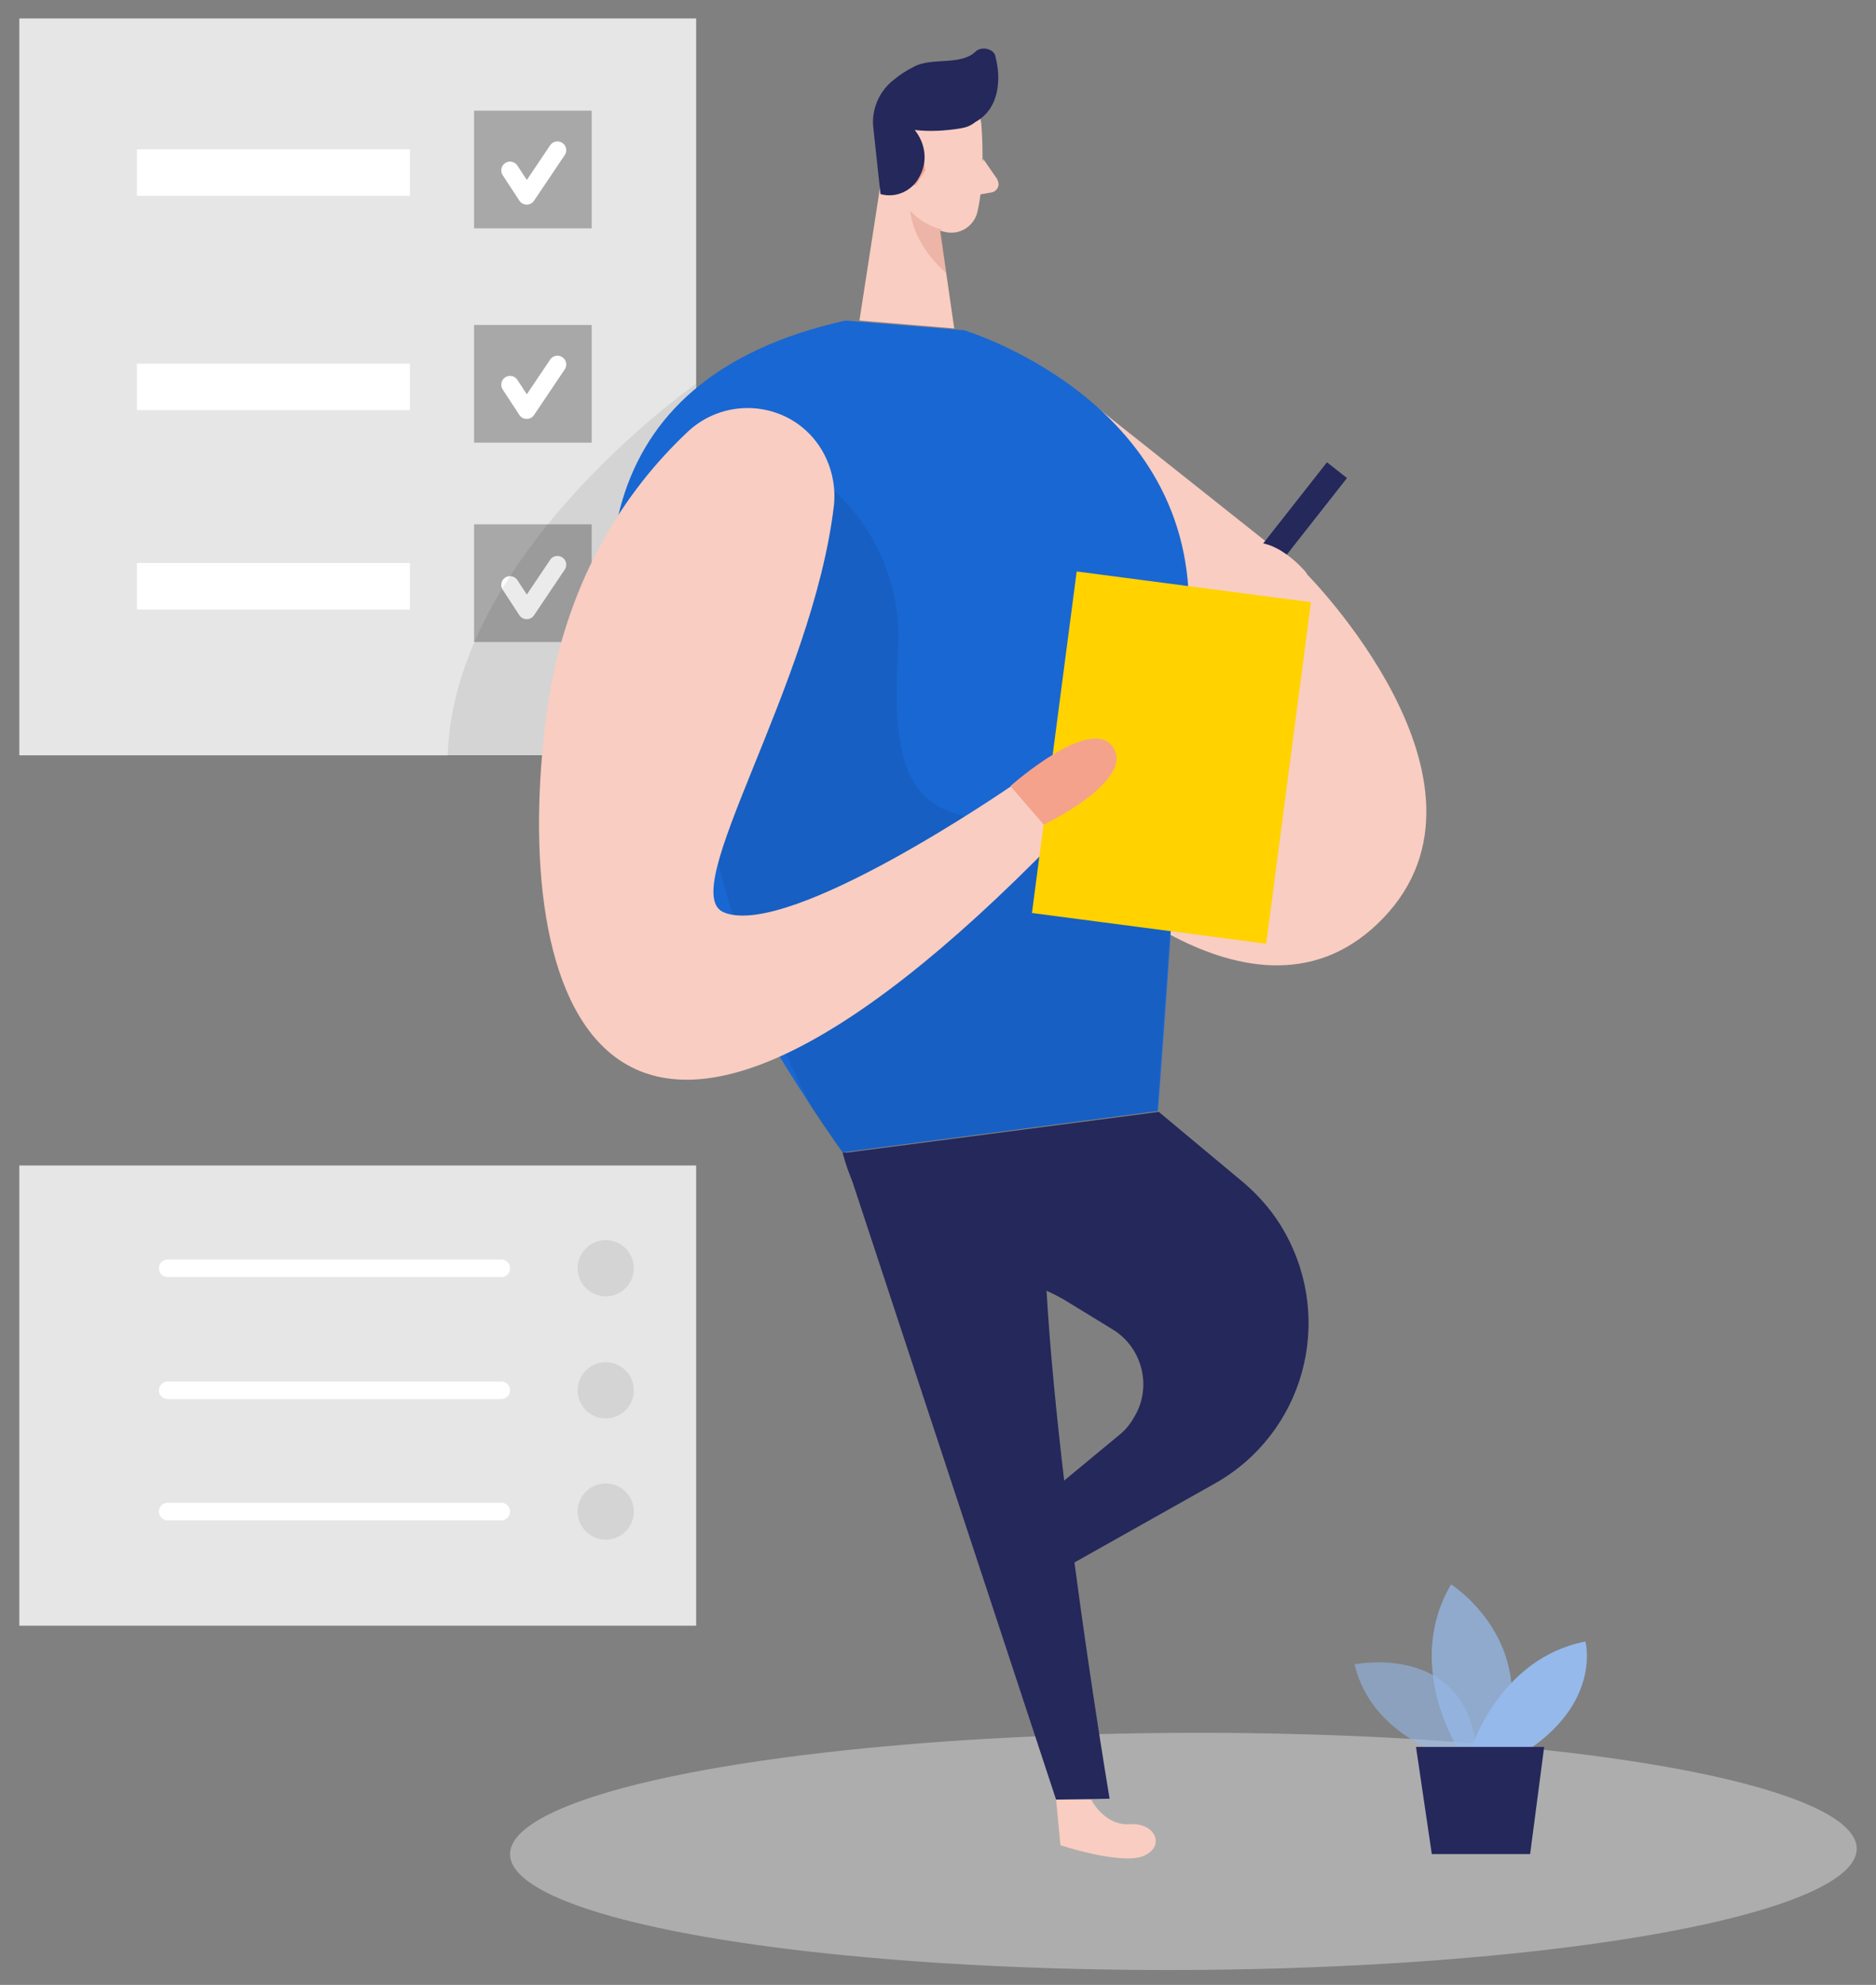 <?xml version="1.0" encoding="utf-8"?>
<!-- Generator: Adobe Illustrator 21.0.0, SVG Export Plug-In . SVG Version: 6.00 Build 0)  -->
<svg version="1.1" id="Layer_1" xmlns="http://www.w3.org/2000/svg" xmlns:xlink="http://www.w3.org/1999/xlink" x="0px" y="0px"
	 viewBox="0 0 213.7 226" style="enable-background:new 0 0 213.7 226;" xml:space="preserve">
<rect x="0" y="0" width="213.7" height="226" fill="#808080" stroke="none"/>
<style type="text/css">
	.st0{fill:#E6E6E6;}
	.st1{fill:#A8A8A8;}
	.st2{fill:none;stroke:#FFFFFF;stroke-width:2;stroke-linecap:round;stroke-linejoin:round;}
	.st3{fill:#FFFFFF;}
	.st4{opacity:8.000000e-02;enable-background:new    ;}
	.st5{fill:#F9CDC1;}
	.st6{fill:#24285B;}
	.st7{opacity:0.45;fill:#E6E6E6;enable-background:new    ;}
	.st8{fill:#F4A28C;}
	.st9{opacity:0.31;fill:#CE8172;enable-background:new    ;}
	.st10{fill:#1967D2;}
	.st11{opacity:0.58;fill:#95B9EA;enable-background:new    ;}
	.st12{opacity:0.73;fill:#95B9EA;enable-background:new    ;}
	.st13{fill:#95B9EA;}
	.st14{fill:#FFD200;}
	.st15{fill:none;stroke:#FFFFFF;stroke-width:2;stroke-linecap:round;stroke-linejoin:bevel;}
</style>
<title>note-taking</title>
<rect x="2.2" y="2.1" class="st0" width="77.1" height="83.9"/>
<rect x="54" y="12.6" class="st1" width="13.4" height="13.4"/>
<polyline class="st2" points="58.1,19.4 60,22.3 63.5,17.1 "/>
<rect x="15.6" y="17" class="st3" width="31.1" height="5.3"/>
<rect x="54" y="37" class="st1" width="13.4" height="13.4"/>
<polyline class="st2" points="58.1,43.8 60,46.7 63.5,41.5 "/>
<rect x="15.6" y="41.4" class="st3" width="31.1" height="5.3"/>
<rect x="54" y="59.7" class="st1" width="13.4" height="13.4"/>
<polyline class="st2" points="58.1,66.6 60,69.5 63.5,64.3 "/>
<rect x="15.6" y="64.1" class="st3" width="31.1" height="5.3"/>
<rect x="2.2" y="132.7" class="st0" width="77.1" height="52.4"/>
<path class="st4" d="M67.4,86.1H51C51.6,63,79.3,43.7,79.3,43.7L67.4,86.1z"/>
<path class="st5" d="M121.2,97.3c0,0,21.6,22.7,36.4,7.2s-8.8-39.2-8.8-39.2l-25.2-20L121.2,97.3z"/>
<rect x="137.1" y="59.4" transform="matrix(0.618 -0.786 0.786 0.618 8.124 138.465)" class="st6" width="18.8" height="2.9"/>
<path class="st5" d="M144.9,70.8c-6.1-0.1-7.1-7.1-3.5-8.7s7.4,3.1,7.4,3.1S151,70.9,144.9,70.8z"/>
<ellipse transform="matrix(1 -4.188778e-03 4.188778e-03 1 -0.882 0.566)" class="st7" cx="134.8" cy="210.8" rx="76.7" ry="13.5"/>
<path class="st5" d="M120.3,204.9l0.5,5.2c0,0,7,2.3,9.5,1.2s1.3-3.8-1.6-3.6s-4.4-2.8-4.4-2.8L120.3,204.9z"/>
<path class="st5" d="M102.9,10.4c-1.9,1.2-2.9,3.5-2.3,5.8l1.8,5.2c0.6,2.6,2.7,4.5,5.2,5c1.6,0.4,3.2-0.5,3.7-2.1c0,0,0,0,0,0
	c1-4,0.5-10,0.5-10C111.6,10.6,106.3,8,102.9,10.4z"/>
<polygon class="st5" points="106.6,22.9 108.7,37.4 97.9,36.5 100.9,17.1 "/>
<path class="st8" d="M104.3,21.1c-2.4-0.3-2.4-3.6-0.7-3.8s1.8,2.1,1.8,2.1L104.3,21.1z"/>
<path class="st5" d="M110.7,22.3l2.3-0.4c0.5-0.1,0.9-0.7,0.7-1.2c0-0.1-0.1-0.2-0.1-0.3l-1.6-2.3L110.7,22.3z"/>
<path class="st9" d="M107.8,31.1c-4-3.5-4.1-7.1-4.1-7.1c0.9,1,2.2,1.8,3.5,2.1L107.8,31.1z"/>
<path class="st10" d="M96,131.2l35.9-4.7c0,0,2.4-30.8,3.5-55.9s-25.6-33-25.6-33l-13.5-1.1C36.2,49.9,96,131.2,96,131.2z"/>
<path class="st4" d="M92.7,126.5l3.2,4.7l35.9-4.7l2-28.3c0,0,1.7-6.8-14.1-5.1s-18.3-3.7-17.4-19c0.6-8.8-4-17.2-11.8-21.5
	C63.9,73.8,92.7,126.5,92.7,126.5z"/>
<path class="st6" d="M96,131.3c2.7,10.5,11.6,13.2,16.9,13.9c3.2,0.4,6.3,1.5,9,3.2l4.9,3c3.4,2.1,4.5,6.7,2.3,10.1
	c-0.4,0.7-0.9,1.3-1.5,1.8l-13.9,11.5l6.2,4.5l18.5-10.4c10.1-5.7,13.6-18.4,8-28.5c-1.2-2.2-2.9-4.2-4.8-5.8l-9.6-8L96,131.3z"/>
<path class="st6" d="M119,135c-0.9,20.7,7.4,69.8,7.4,69.8l-6.1,0.1L96,131.2L119,135z"/>
<path class="st5" d="M82.5,103.9c7.5,3,32.7-14.4,32.7-14.4l5.2,6c-50.7,52.1-62.2,19.8-58.3-13c1.9-16.2,9.3-26.8,16.2-33.3
	c4-3.8,10.3-3.6,14,0.3c2,2.1,3,5.1,2.7,8C92.6,78.1,76.8,101.7,82.5,103.9z"/>
<path class="st11" d="M168.3,200.7c-0.4-14-14-11.2-14-11.2c1.9,8.1,10.7,10.5,10.7,10.5L168.3,200.7z"/>
<path class="st12" d="M171.1,199.1c4.5-12.2-5.8-18.7-5.8-18.7c-5.4,9.1,0.8,18.7,0.8,18.7H171.1z"/>
<path class="st13" d="M174.3,199.1c8.1-5.6,6.3-12.2,6.3-12.2c-9.8,1.9-13,12.2-13,12.2L174.3,199.1z"/>
<polygon class="st6" points="175.9,198.9 174.3,211.1 163.1,211.1 161.3,198.9 "/>
<rect x="113.8" y="72.9" transform="matrix(0.13 -0.992 0.992 0.13 30.441 207.366)" class="st14" width="39.2" height="26.9"/>
<path class="st8" d="M115.1,89.5c0,0,9.2-8.2,11.7-4.4s-7.9,8.8-7.9,8.8L115.1,89.5z"/>
<circle class="st4" cx="69" cy="144.4" r="3.2"/>
<circle class="st4" cx="69" cy="158.3" r="3.2"/>
<circle class="st4" cx="69" cy="172.1" r="3.2"/>
<line class="st15" x1="19.1" y1="144.4" x2="57.1" y2="144.4"/>
<line class="st15" x1="19.1" y1="158.3" x2="57.1" y2="158.3"/>
<line class="st15" x1="19.1" y1="172.1" x2="57.1" y2="172.1"/>
<path class="st6" d="M109.5,14.6c-1.8,0.3-3.6,0.4-5.3,0.2c1.2,1.5,1.5,3.5,0.6,5.2c-0.8,1.7-2.7,2.6-4.5,2.1l-0.8-7.4
	c-0.3-2.1,0.6-4.3,2.3-5.6c0.7-0.6,1.5-1.1,2.3-1.5c2-1.1,5.3-0.1,7-1.7c0.5-0.5,1.4-0.5,2,0c0.2,0.2,0.3,0.4,0.3,0.6
	c0.6,2.2,0.6,5.8-2.3,7.4C110.6,14.3,110.1,14.5,109.5,14.6z"/>
</svg>
